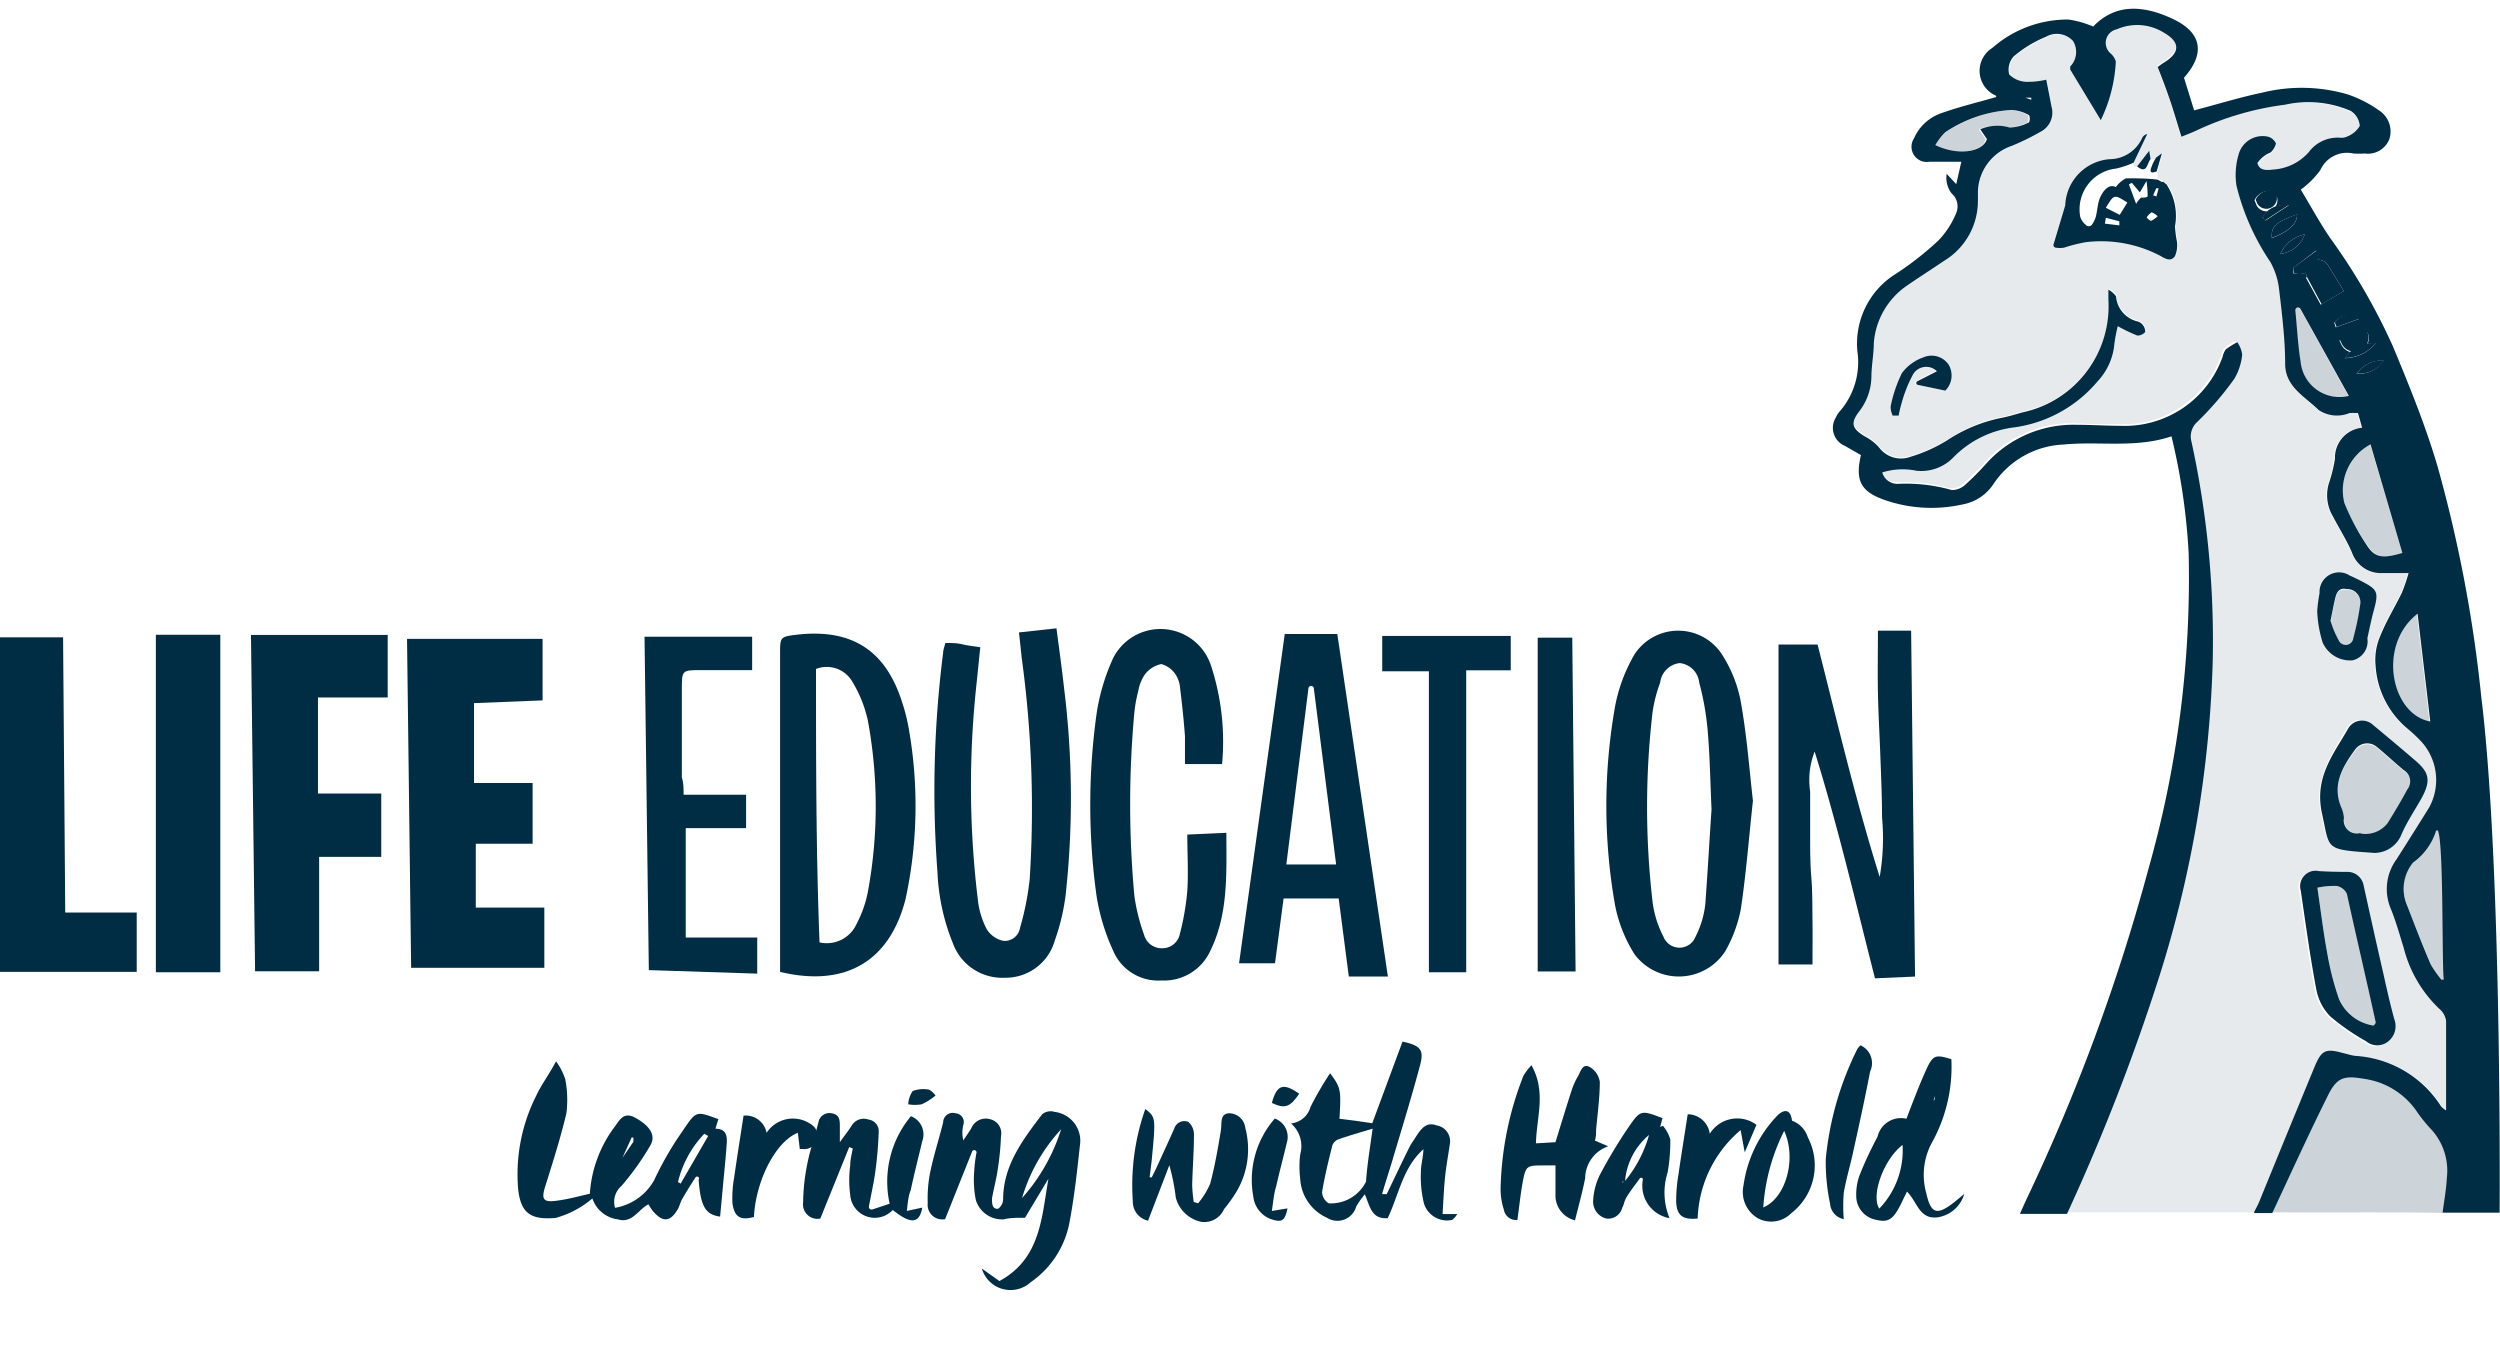 <svg id="Layer_1" data-name="Layer 1" xmlns="http://www.w3.org/2000/svg" viewBox="0 0 128 70"><title>footer-logo</title><path d="M115.57,62.07h-0.81q-4,0-8,0h-1a105.79,105.79,0,0,0,4.74-12.2,58.8,58.8,0,0,0,2.72-16.06,47.76,47.76,0,0,0-1.09-11.29,1,1,0,0,1,.3-1,15.86,15.86,0,0,0,1.9-2.21,3,3,0,0,0,.4-1.24,1.47,1.47,0,0,0-.25-0.63,4.2,4.2,0,0,0-.59.37,1,1,0,0,0-.16.37,5.32,5.32,0,0,1-5.28,3.54c-0.72,0-1.44,0-2.16-.05a6,6,0,0,0-4.72,2.05,13.41,13.41,0,0,1-1,1,1,1,0,0,1-.71.29,8.61,8.61,0,0,0-2.7-.32,0.81,0.81,0,0,1-.86-0.58,3.47,3.47,0,0,1,1.74-.09,2.28,2.28,0,0,0,1.89-.67,5.24,5.24,0,0,1,3.23-1.52,6.77,6.77,0,0,0,4.26-2.36,3.21,3.21,0,0,0,.86-1.93,8.1,8.1,0,0,1,.17-0.89,8.52,8.52,0,0,0,1,.48,0.51,0.51,0,0,0,.4-0.18,0.5,0.5,0,0,0-.11-0.35,0.49,0.49,0,0,0-.27-0.19,1.44,1.44,0,0,1-1.11-1.29,1.19,1.19,0,0,0-.39-0.34c0,0.25,0,.38,0,0.51a5.56,5.56,0,0,1-4.38,5.77c-0.35.1-.71,0.21-1.07,0.28a7.86,7.86,0,0,0-2.83,1.17,7.77,7.77,0,0,1-1.83.82,1.4,1.4,0,0,1-1.64-.48,2.51,2.51,0,0,0-.71-0.55c-0.67-.39-0.77-0.68-0.28-1.31a3,3,0,0,0,.61-1.85c0-.54.09-1.08,0.12-1.62a3.93,3.93,0,0,1,1.7-2.95c0.63-.44,1.28-0.86,1.92-1.28a3.58,3.58,0,0,0,1.71-3.05c0-.17,0-0.33,0-0.5A2.55,2.55,0,0,1,103,7.49a12.28,12.28,0,0,0,1.49-.73,1.1,1.1,0,0,0,.55-1.27L104.8,4.1a4.09,4.09,0,0,1-1,.11,1.31,1.31,0,0,1-.9-0.38,1,1,0,0,1,.24-0.93,6.19,6.19,0,0,1,1.65-1,1.12,1.12,0,0,1,1.38.22A1.07,1.07,0,0,1,106,3.4a0.54,0.54,0,0,0,0,.17l1.52,2.53a7.75,7.75,0,0,0,.77-3,0.86,0.86,0,0,0-.25-0.4,0.71,0.71,0,0,1,.3-1.25,2.59,2.59,0,0,1,2.39.16c0.9,0.49.91,1,0,1.56-0.11.07-.21,0.15-0.3,0.21,0.23,0.62.46,1.19,0.65,1.76s0.37,1.18.57,1.82c0.33-.13.55-0.21,0.77-0.32A15.18,15.18,0,0,1,117,5.36a5.47,5.47,0,0,1,3.37.37,1,1,0,0,1,.46.77,1.3,1.3,0,0,1-.62.53,0.71,0.71,0,0,1-.4.07,1.84,1.84,0,0,0-1.59.74,2.64,2.64,0,0,1-1.81.89c-0.34,0-.72.07-0.82-0.33a1.51,1.51,0,0,1,.53-0.48,0.91,0.91,0,0,0,.15-0.07,0.89,0.89,0,0,0,.27-0.45,0.64,0.64,0,0,0-.4-0.35,1.27,1.27,0,0,0-1.51.86,3.66,3.66,0,0,0-.11,1.62,12.12,12.12,0,0,0,1.73,3.89,3.73,3.73,0,0,1,.45,1.41c0.15,1.26.27,2.53,0.31,3.8s1,1.67,1.66,2.36a1.68,1.68,0,0,0,1.58.16,3.64,3.64,0,0,1,.44,0l0.21,0.75a1.54,1.54,0,0,0-1.39,1.59,7.41,7.41,0,0,1-.3,1.22,2.11,2.11,0,0,0,.19,1.72c0.34,0.63.73,1.25,1,1.91a1.56,1.56,0,0,0,1.56,1c0.38,0,.76,0,1.32,0a9.45,9.45,0,0,1-.34,1c-0.36.75-.81,1.46-1.11,2.22a3.07,3.07,0,0,0-.24,1.52,4.56,4.56,0,0,0,1.65,3.24A7.77,7.77,0,0,1,124,38a2.93,2.93,0,0,1,.43,3.39q-0.83,1.34-1.68,2.67a2.58,2.58,0,0,0-.29,2.48c0.26,0.66.45,1.34,0.66,2a6.53,6.53,0,0,0,1.81,3.11,1,1,0,0,1,.36.62c0,1.51,0,3,0,4.59a1,1,0,0,1-.26-0.21,5.61,5.61,0,0,0-4.4-2.58c-0.22,0-.43-0.1-0.64-0.15-0.9-.21-1.1-0.12-1.45.75q-1.43,3.45-2.83,6.9A2.19,2.19,0,0,0,115.57,62.07ZM110.72,9.28a0.13,0.13,0,0,0,0-.05,0.12,0.12,0,0,0-.06,0l-0.19-.11,0-.35,0.27-.93-0.35.25A0.16,0.16,0,0,1,110.09,8l0-.28-0.61.78a0.15,0.15,0,0,1-.25-0.15l0.71-1.49a0.39,0.39,0,0,0-.26.2A1.84,1.84,0,0,1,108,8.15a2.47,2.47,0,0,0-2.22,2.39l-0.64,2.11a2.35,2.35,0,0,0,.58,0,8.3,8.3,0,0,1,1.11-.28,6.52,6.52,0,0,1,3.84.71c0.25,0.15.54,0.29,0.73,0a1.41,1.41,0,0,0,.1-0.74,5.19,5.19,0,0,1-.1-0.79,2.92,2.92,0,0,0-.43-2.13l0,0,0,0ZM121,45.43a1,1,0,0,0-1-.78c-0.47,0-.92,0-1.36,0a0.79,0.79,0,0,0-.92,1c0.25,1.69.48,3.39,0.8,5.08a2.66,2.66,0,0,0,.71,1.36,11.49,11.49,0,0,0,1.83,1.27,0.89,0.89,0,0,0,1.15,0,1,1,0,0,0,.3-1.12c-0.23-.8-0.4-1.61-0.58-2.42C121.67,48.34,121.36,46.92,121,45.43Zm0.53-1.75a1.5,1.5,0,0,0,1.37-1c0.3-.62.69-1.19,1-1.8,0.56-1,.53-1.24-0.33-2s-1.43-1.21-2.15-1.81a0.82,0.82,0,0,0-1.27.23c-0.78,1.33-1.7,2.6-1.32,4.34S119,43.49,121.57,43.67ZM118.7,31.28h-0.07a12,12,0,0,0,.28,1.61,1.54,1.54,0,0,0,1.53.91,1,1,0,0,0,.76-1.13c0.1-.46.19-0.91,0.31-1.36,0.29-1.06.26-1.14-.76-1.64-0.15-.07-0.3-0.15-0.45-0.21a1,1,0,0,0-1.55.9C118.71,30.67,118.72,31,118.7,31.28Zm-21.81-10h0.25a6.29,6.29,0,0,1,.16-0.67,6.91,6.91,0,0,1,.54-1.37A0.78,0.78,0,0,1,99.1,19l-1,.51a0.1,0.1,0,0,0,0,.18L99.6,20a1.09,1.09,0,0,0,.15-1.33,1.06,1.06,0,0,0-1.28-.34,2.32,2.32,0,0,0-1.09.8,6.89,6.89,0,0,0-.58,1.71A1,1,0,0,0,96.89,21.24Z" style="fill:#002c44;opacity:0.1"/><path d="M115.41,62.07c0.11-.24.18-0.34,0.25-0.51q1.41-3.46,2.83-6.9c0.36-.87.55-1,1.45-0.75,0.22,0.05.43,0.12,0.64,0.15a5.61,5.61,0,0,1,4.4,2.58,1,1,0,0,0,.26.21c0-1.57,0-3.08,0-4.59a1,1,0,0,0-.36-0.62,6.53,6.53,0,0,1-1.81-3.11c-0.21-.68-0.4-1.36-0.66-2A2.58,2.58,0,0,1,122.7,44q0.85-1.33,1.68-2.67A2.93,2.93,0,0,0,124,38a7.77,7.77,0,0,0-.72-0.68,4.56,4.56,0,0,1-1.65-3.24,3.07,3.07,0,0,1,.24-1.52c0.31-.77.75-1.48,1.11-2.22a9.45,9.45,0,0,0,.34-1c-0.56,0-.94,0-1.32,0a1.56,1.56,0,0,1-1.56-1c-0.27-.66-0.67-1.27-1-1.91a2.11,2.11,0,0,1-.19-1.72,7.41,7.41,0,0,0,.3-1.22,1.54,1.54,0,0,1,1.39-1.59l-0.21-.75a3.64,3.64,0,0,0-.44,0,1.68,1.68,0,0,1-1.58-.16C118,20.29,117,19.81,117,18.62s-0.16-2.54-.31-3.8a3.73,3.73,0,0,0-.45-1.41,12.12,12.12,0,0,1-1.73-3.89,3.66,3.66,0,0,1,.11-1.62A1.27,1.27,0,0,1,116.13,7a0.64,0.64,0,0,1,.4.35,0.89,0.89,0,0,1-.27.45,0.91,0.91,0,0,1-.15.07,1.51,1.51,0,0,0-.53.48c0.1,0.4.48,0.37,0.82,0.33a2.64,2.64,0,0,0,1.81-.89,1.84,1.84,0,0,1,1.59-.74,0.71,0.71,0,0,0,.4-0.07,1.3,1.3,0,0,0,.62-0.53,1,1,0,0,0-.46-0.77A5.47,5.47,0,0,0,117,5.36a15.18,15.18,0,0,0-4.54,1.32c-0.23.11-.45,0.19-0.77,0.32-0.2-.63-0.37-1.23-0.57-1.82S110.7,4,110.47,3.43c0.09-.06.19-0.14,0.3-0.21,0.87-.52.87-1.07,0-1.56a2.59,2.59,0,0,0-2.39-.16,0.71,0.71,0,0,0-.3,1.25,0.86,0.86,0,0,1,.25.4,7.75,7.75,0,0,1-.77,3L106,3.57a0.54,0.54,0,0,1,0-.17,1.07,1.07,0,0,0,.14-1.3,1.12,1.12,0,0,0-1.38-.22,6.19,6.19,0,0,0-1.65,1,1,1,0,0,0-.24.93,1.31,1.31,0,0,0,.9.38,4.09,4.09,0,0,0,1-.11l0.27,1.39a1.1,1.1,0,0,1-.55,1.27,12.28,12.28,0,0,1-1.49.73,2.55,2.55,0,0,0-1.73,2.32c0,0.17,0,.33,0,0.5a3.58,3.58,0,0,1-1.71,3.05c-0.64.43-1.29,0.85-1.92,1.28a3.93,3.93,0,0,0-1.7,2.95c0,0.54-.11,1.08-0.12,1.62a3,3,0,0,1-.61,1.85c-0.49.63-.39,0.91,0.28,1.31a2.51,2.51,0,0,1,.71.55,1.4,1.4,0,0,0,1.64.48,7.77,7.77,0,0,0,1.83-.82,7.86,7.86,0,0,1,2.83-1.17c0.36-.07.71-0.18,1.07-0.28a5.56,5.56,0,0,0,4.38-5.77c0-.13,0-0.26,0-0.51a1.19,1.19,0,0,1,.39.34,1.44,1.44,0,0,0,1.11,1.29,0.49,0.49,0,0,1,.27.19,0.5,0.5,0,0,1,.11.35,0.51,0.51,0,0,1-.4.18,8.52,8.52,0,0,1-1-.48,8.1,8.1,0,0,0-.17.89,3.21,3.21,0,0,1-.86,1.93,6.77,6.77,0,0,1-4.26,2.36A5.24,5.24,0,0,0,100,23.43a2.28,2.28,0,0,1-1.89.67,3.47,3.47,0,0,0-1.74.09,0.81,0.81,0,0,0,.86.58,8.61,8.61,0,0,1,2.7.32,1,1,0,0,0,.71-0.29,13.41,13.41,0,0,0,1-1,6,6,0,0,1,4.72-2.05c0.72,0,1.44.05,2.16,0.05a5.32,5.32,0,0,0,5.28-3.54,1,1,0,0,1,.16-0.37,4.2,4.2,0,0,1,.59-0.37,1.47,1.47,0,0,1,.25.63,3,3,0,0,1-.4,1.24,15.86,15.86,0,0,1-1.9,2.21,1,1,0,0,0-.3,1,47.76,47.76,0,0,1,1.09,11.29,58.8,58.8,0,0,1-2.72,16.06,105.79,105.79,0,0,1-4.74,12.2h-2.41c0.14-.31.25-0.57,0.38-0.84A99.71,99.71,0,0,0,110,44.49a54.6,54.6,0,0,0,2.06-16.15,32.77,32.77,0,0,0-.88-6c-1.84.62-3.7,0.24-5.53,0.42a4.55,4.55,0,0,0-3.57,2,2.41,2.41,0,0,1-1.61,1.07,7.3,7.3,0,0,1-4-.24c-1.21-.43-1.49-1-1.19-2.29l-0.82-.47A1,1,0,0,1,94,21.37a1.07,1.07,0,0,1,.17-0.28A3.83,3.83,0,0,0,95.1,18a4.2,4.2,0,0,1,2-4,15.81,15.81,0,0,0,2.15-1.69,4.42,4.42,0,0,0,.89-1.36,0.88,0.88,0,0,0-.22-1.05,1.32,1.32,0,0,1-.25-1l0.49,0.53,0.26-1.15c-0.56,0-1.1,0-1.63,0A0.78,0.78,0,0,1,98,7.08a2.36,2.36,0,0,1,1.44-1.3c0.9-.32,1.83-0.54,2.76-0.81a0.08,0.08,0,0,0,0-.07A1.38,1.38,0,0,1,102,2.46,5.84,5.84,0,0,1,105.91,1a5,5,0,0,1,1.26.36c1.17-1.22,2.63-1.08,4.1-.38s1.65,1.76.55,3l0.52,1.67c1.22-.32,2.35-0.67,3.5-0.91a8.39,8.39,0,0,1,4.35.09,6.16,6.16,0,0,1,1.61.82,1.28,1.28,0,0,1,.54,1.46,1.18,1.18,0,0,1-1.26.75,4.85,4.85,0,0,1-.58,0,1.5,1.5,0,0,0-1.7.85,4.56,4.56,0,0,1-1,1c0.48,0.79.95,1.66,1.5,2.47a31.3,31.3,0,0,1,3.22,5.56c0.83,2,1.65,4,2.28,6.13a70.05,70.05,0,0,1,2.24,11.8c1.07,8.65.94,26.42,0.94,26.42h-2.92c0.08-.6.19-1.2,0.22-1.8a3.13,3.13,0,0,0-.76-2.42A7.85,7.85,0,0,1,123.8,57a3.92,3.92,0,0,0-2.73-1.76c-1-.17-1.39-0.12-1.85.79-1,2-1.93,4.06-2.88,6.08h-0.92ZM125,50.16s0.12,0,.12,0c-0.1-.91,0-7-0.3-7.64h-0.09a3.16,3.16,0,0,1-1.18,1.64,2.12,2.12,0,0,0-.31,2.19c0.39,1,.77,2,1.2,3A5.42,5.42,0,0,0,125,50.16ZM123,28.31l-1.63-5.56a2.67,2.67,0,0,0-1.34,3,12,12,0,0,0,1.16,2.18C121.59,28.56,122,28.61,123,28.31Zm0.78,3.11c-2.08,1.61-1.36,5.16.65,5.52Zm-6-15.61a0.14,0.14,0,0,0-.26.08c0.09,0.88.13,1.76,0.27,2.62a2,2,0,0,0,2.47,1.76ZM99.09,7.43c1.17,0.56,2.44.36,2.64-.31l-0.34-.5a2.18,2.18,0,0,1,1.5-.09,2.25,2.25,0,0,0,1-.27,0.47,0.47,0,0,0,0-.36A2,2,0,0,0,103,5.63a6.71,6.71,0,0,0-3.4,1.14A3,3,0,0,0,99.09,7.43Zm17.23,4.76c0.86-.33,1.31-0.74,1.29-1.21C116.51,11.37,116.27,11.6,116.32,12.18Zm1.09,1.53,0,0.27a1.1,1.1,0,0,0,.58,0c0.29-.27.87-0.42,0.59-1.16Zm4.23,3.86a1.69,1.69,0,0,0-1.57.76A2.09,2.09,0,0,0,121.64,17.57Zm-1,1.56a1.6,1.6,0,0,0,1.42-.68A1.59,1.59,0,0,0,120.67,19.13ZM118,12a1.81,1.81,0,0,0-1.25,1A1.51,1.51,0,0,0,118,12Zm-0.81-1.49a1.39,1.39,0,0,0-1.35.61L116,11.29Zm4,6.55-0.11-.29a2.32,2.32,0,0,0-1.3.67l0.09,0.19A0.72,0.72,0,0,0,121.21,17Zm-1.68-.54,0.08,0.24,1.19-.43A0.87,0.87,0,0,0,119.54,16.5Zm-3-6.43-0.08-.28a0.84,0.84,0,0,0-1,.44l0.08,0.2A0.54,0.54,0,0,0,116.57,10.06Zm1.55,4.12,0.76,1.39L120,14.9l-0.81-1.33A0.62,0.62,0,0,0,118.12,14.19ZM104,5.11V5L103.7,5a0.09,0.09,0,0,0,0,0Z" style="fill:#002c44"/><path d="M116.34,62.07c1-2,1.87-4.09,2.88-6.08,0.46-.91.82-1,1.85-0.79A3.92,3.92,0,0,1,123.8,57a7.85,7.85,0,0,0,.74.88,3.13,3.13,0,0,1,.76,2.42c0,0.6-.15,1.2-0.22,1.8C122.16,62.05,119.25,62.09,116.34,62.07Z" style="fill:#002c44;opacity:0.2"/><path d="M35.61,60.28c-0.23.36-.46,0.72-0.67,1.09-0.1.16-.14,0.36-0.23,0.53-0.39.67-.77,0.7-1.28,0.11a3.14,3.14,0,0,1-.23-0.35c-0.53.27-.83,1-1.57,0.77a1.58,1.58,0,0,1-1.3-1.07,4.89,4.89,0,0,1-1.89,1c-1.25.1-1.77-.22-1.91-1.47a8.94,8.94,0,0,1,.94-4.82c0.25-.54.61-1,1-1.73a3.31,3.31,0,0,1,.47.91A5.55,5.55,0,0,1,29,57c-0.3,1.26-.69,2.49-1.08,3.73-0.21.66-.12,0.84,0.56,0.75s1.13-.23,1.72-0.36a6.4,6.4,0,0,1,1.31-3.48c0.24-.35.46-0.71,1-0.42,0.75,0.41,1.09.9,0.79,1.42a13.7,13.7,0,0,1-1.48,2.08,1.07,1.07,0,0,0-.33,1.12,2.83,2.83,0,0,0,2-1.41,17,17,0,0,1,1.19-2.13c1-1.44.82-1.47,2.1-1l-0.15.49c0.52,0,.61.33,0.58,0.75s-0.08,1-.13,1.49c-0.07.75-.14,1.5-0.21,2.26-0.76-.1-1-0.54-1.1-1.89A0.09,0.09,0,0,0,35.61,60.28Zm-3.83-.87,0.65-.95,0-.22-0.09,0L31.8,59.43v0Zm2.93,1.11,0.14,0.08,1.41-2.44-0.2-.11A5.42,5.42,0,0,0,34.71,60.53Z" style="fill:#002c44"/><path d="M50.27,64.95l0.9,0.64c2.12-1.15,2.16-3.27,2.51-5.24l-1.2,2c-0.45,0-.77,0-1.09.08a1.4,1.4,0,0,1-1.43-1,5.37,5.37,0,0,1-.08-1.47A6.9,6.9,0,0,1,50,59a0.12,0.12,0,0,0-.22-0.06l-1.39,3.48a0.75,0.75,0,0,1-.89-0.83,6.72,6.72,0,0,1,.14-1.64c0.18-.84.44-1.65,0.65-2.48A0.49,0.49,0,0,1,48.92,57a0.45,0.45,0,0,1,.4.6,1.72,1.72,0,0,0,0,.79c0.14-.21.28-0.41,0.41-0.62a0.8,0.8,0,0,1,.95-0.47,0.74,0.74,0,0,1,.57.88,14.37,14.37,0,0,1-.17,1.72c-0.07.49-.21,1-0.29,1.46,0,0.25,0,.55.31,0.53a0.61,0.61,0,0,0,.26-0.47c0-1.74,1-3.06,2-4.37A0.68,0.68,0,0,1,54,56.93a1.49,1.49,0,0,1,1.29,1.73c-0.14,1.29-.28,2.58-0.52,3.86a4.79,4.79,0,0,1-2,3.13A1.53,1.53,0,0,1,50.27,64.95Zm2.06-3.61a9.62,9.62,0,0,0,2-3.52A8.82,8.82,0,0,0,52.33,61.34Z" style="fill:#002c44"/><path d="M21.05,49.55L20.84,32.71h6.94v3.15L24.27,36v4.09h3V43.2H24.36v3.27h3.51v3.08H21.05Z" style="fill:#002c44"/><path d="M96,50.09C95,46.18,94.1,42.3,92.91,38.48a4,4,0,0,0-.23,2.05c0,0.75,0,1.49,0,2.24s0,1.44.06,2.16,0.05,1.49.06,2.24,0,1.43,0,2.21H91.06V33h2c1,3.93,1.94,7.95,3.18,11.9a11.69,11.69,0,0,0,.12-3.06c0-1.08-.05-2.16-0.09-3.24s-0.1-2.1-.12-3.15,0-2.08,0-3.16h1.7L98.05,50Z" style="fill:#002c44"/><path d="M16.34,43.88v5.85H13.06L12.85,32.51h7v3.2H16.28v4.92h3.24v3.24H16.34Z" style="fill:#002c44"/><path d="M52.17,32.38l1.92-.21c0.14,1.06.28,2.06,0.39,3.06a45.57,45.57,0,0,1,.08,10.6A11,11,0,0,1,54,48.17a2.61,2.61,0,0,1-2.55,1.89,2.69,2.69,0,0,1-2.66-1.76A10.83,10.83,0,0,1,48,44.68a55.89,55.89,0,0,1,.29-11.27c0-.13.06-0.27,0.11-0.49,0.3,0,.59,0,0.88.07s0.54,0.09.91,0.15L50,35a48.18,48.18,0,0,0,.08,11.18,4.15,4.15,0,0,0,.45,1.41,1.34,1.34,0,0,0,.83.58,0.79,0.79,0,0,0,.86-0.64,14.63,14.63,0,0,0,.5-2.51,56.85,56.85,0,0,0-.41-11.35C52.27,33.3,52.23,32.89,52.17,32.38Z" style="fill:#002c44"/><path d="M7,49.76H0V32.63H3.23L3.34,46.72H7v3Z" style="fill:#002c44"/><path d="M39.94,49.76c0-.45,0-0.86,0-1.27q0-7.5,0-15c0-.89,0-0.89.91-1,2.77-.3,4.5.81,5.34,3.47a9.39,9.39,0,0,1,.37,1.53,22.58,22.58,0,0,1-.2,8.56C45.54,49.24,43.26,50.56,39.94,49.76Zm1.84-15.51c0,4.72,0,9.38.18,14a1.67,1.67,0,0,0,1.89-.93,6,6,0,0,0,.58-1.63,24.09,24.09,0,0,0,0-8.82,6.53,6.53,0,0,0-.81-2A1.51,1.51,0,0,0,41.78,34.25Z" style="fill:#002c44"/><path d="M89.75,41c-0.21,1.93-.35,3.75-0.62,5.55a7.08,7.08,0,0,1-.8,2.16,2.83,2.83,0,0,1-4.64.15,7.31,7.31,0,0,1-1-2.52,29.23,29.23,0,0,1,0-10.16,8.3,8.3,0,0,1,1-2.68,2.67,2.67,0,0,1,4.47,0,6.83,6.83,0,0,1,.94,2.28C89.43,37.54,89.56,39.34,89.75,41Zm-2.12.43c-0.07-1.57-.09-2.87-0.21-4.17A14.15,14.15,0,0,0,87,34.95a1.12,1.12,0,0,0-1-1,1.14,1.14,0,0,0-1,1,7.32,7.32,0,0,0-.39,1.52,42.14,42.14,0,0,0,0,9.69,5.24,5.24,0,0,0,.56,1.8,0.88,0.88,0,0,0,1.64,0,4.79,4.79,0,0,0,.5-1.65C87.44,44.57,87.53,42.88,87.63,41.46Z" style="fill:#002c44"/><path d="M62.57,39.12h-1.9c0-.51,0-1,0-1.43-0.06-.83-0.15-1.65-0.25-2.47a1.44,1.44,0,0,0-.24-0.7A1.28,1.28,0,0,0,59.46,34a1.41,1.41,0,0,0-.84.53,2.1,2.1,0,0,0-.34.85,6.83,6.83,0,0,0-.2,1.09,51.24,51.24,0,0,0,0,9.4,9.88,9.88,0,0,0,.5,2,0.93,0.93,0,0,0,.94.68,0.91,0.91,0,0,0,.89-0.74,13.14,13.14,0,0,0,.38-2.2c0.06-.93,0-1.87,0-2.88l2-.09c0,2.11.11,4.15-.83,6.06a2.6,2.6,0,0,1-2.49,1.5A2.5,2.5,0,0,1,57,48.69a10.67,10.67,0,0,1-.86-2.84,33.9,33.9,0,0,1,0-9.27A10.63,10.63,0,0,1,57,33.68a2.72,2.72,0,0,1,5,.39A12.48,12.48,0,0,1,62.57,39.12Z" style="fill:#002c44"/><path d="M65.78,32.46h2.69L71.06,50h-2l-0.52-4H65.72l-0.44,3.32H63.44Zm1.49,2.8a0.14,0.14,0,0,0-.28,0l-1.13,9h2.55Z" style="fill:#002c44"/><rect x="7.98" y="32.5" width="3.3" height="17.28" style="fill:#002c44"/><path d="M35,40.69h3.2v1.71H35.11V48h3.66v1.85l-5.55-.18L33,32.6h5.51v1.71l-2.6,0c-1,0-1,0-1,1q0,2.24,0,4.48C35,40.1,35,40.34,35,40.69Z" style="fill:#002c44"/><polygon points="77.35 34.32 75.07 34.32 75.07 49.78 73.16 49.78 73.16 34.37 70.77 34.37 70.77 32.56 77.35 32.56 77.35 34.32" style="fill:#002c44"/><path d="M80.67,49.74H78.73V32.65H80.5Z" style="fill:#002c44"/><path d="M71,61.14c0.39-.81.77-1.62,1.17-2.42a2.05,2.05,0,0,1,.15-0.25c0.31-.45.59-1.1,1.23-0.85a0.82,0.82,0,0,1,.69.9c-0.08.57-.19,1.14-0.25,1.72s-0.09,1.24-.13,1.92h0.75a1,1,0,0,1-.26.3,1.24,1.24,0,0,1-1.44-.83A5.72,5.72,0,0,1,72.75,60c0-.38.12-0.75,0.13-1.16-1.06.94-1.26,2.34-1.83,3.53-0.83.06-.9-0.59-1.17-1.22a4.44,4.44,0,0,0-.44.62,1,1,0,0,1-1.5.58,2.33,2.33,0,0,1-1.37-2,5.12,5.12,0,0,1,0-1.24,1.54,1.54,0,0,0-.47-1.59,1.16,1.16,0,0,0,1-.85,17.4,17.4,0,0,1,1-1.72c0.55,0.74.57,0.83,0.48,2.33l0.87,0.11,0.81,0.12,1.55-4.18c0.92,0.2,1.11.42,0.9,1.2-0.41,1.54-.88,3.07-1.34,4.61-0.19.66-.41,1.31-0.61,2Zm-0.69-3.36c-0.61.18-1.19,0.35-1.75,0.54a0.57,0.57,0,0,0-.34.31c-0.2.8-.4,1.6-0.53,2.41a0.71,0.71,0,0,0,.34.57,2,2,0,0,0,1.91-1.11C70,59.62,70.15,58.73,70.28,57.78Z" style="fill:#002c44"/><path d="M78.41,54.54c0.77,1.37.26,2.66,0.23,4l1-.06c0.29-.94.56-1.83,0.85-2.72a3.72,3.72,0,0,1,.31-0.67c0.14-.24.22-0.67,0.61-0.45a1.06,1.06,0,0,1,.5.75c0,0.82-.12,1.65-0.19,2.47,0,0.16,0,.33-0.06.54l0.68,0.29a1.75,1.75,0,0,0-1.18,1.64c-0.14.7-.33,1.39-0.52,2.15a1.31,1.31,0,0,1-1-1.21c0-.52,0-1,0-1.6l-0.58,0c-0.89,0-.94,0-1.1.87-0.11.6-.17,1.21-0.27,1.92A0.63,0.63,0,0,1,77,61.94a3.43,3.43,0,0,1-.17-1.05A16.67,16.67,0,0,1,78,55.08,3.1,3.1,0,0,1,78.41,54.54Z" style="fill:#002c44"/><path d="M46.43,62l0.79-.17c-0.15.83-.59,0.86-1.51,0.12a1.26,1.26,0,0,1-2.18-.79,5.48,5.48,0,0,1,0-1.47c0-.3.08-0.59,0.13-0.89l-0.18-.07-1.48,3.66a0.74,0.74,0,0,1-.88-0.83,10.43,10.43,0,0,1,.22-2c0.14-.72.4-1.41,0.57-2.13A0.57,0.57,0,0,1,42.58,57C43,57.07,43,57.36,43,57.7s0,0.38,0,.78c0.27-.38.45-0.6,0.6-0.84a0.72,0.72,0,0,1,.86-0.32,0.6,0.6,0,0,1,.53.64,20.33,20.33,0,0,1-.17,2c-0.08.6-.22,1.2-0.33,1.8a0.14,0.14,0,0,0,.19.16l0.87-.29a5.23,5.23,0,0,1,1.09-4.48,1,1,0,0,1,.58,1.28c-0.2.83-.41,1.66-0.59,2.5C46.49,61.29,46.48,61.61,46.43,62Z" style="fill:#002c44"/><path d="M59.21,59.79c0.31-.68.62-1.35,0.91-2a0.54,0.54,0,0,1,.72-0.35,0.84,0.84,0,0,1,.29.66c0,0.86-.07,1.71-0.09,2.57a6.9,6.9,0,0,0,.08.87l0.22,0.07a3.94,3.94,0,0,0,.62-1c0.24-.9.4-1.82,0.55-2.74,0.06-.35-0.07-0.82.4-0.87a0.84,0.84,0,0,1,.85.75,4.27,4.27,0,0,1-.42,3.21,7.59,7.59,0,0,1-.67.95,1.1,1.1,0,0,1-1.15.65,1.7,1.7,0,0,1-1.32-1.25,10.6,10.6,0,0,0-.33-1.65l-1.09,2.84A1,1,0,0,1,58,61.5a11.73,11.73,0,0,1,.64-4.72c0.54,0.43.54,0.43,0.32,2.7l-0.1.8,0.11,0Z" style="fill:#002c44"/><path d="M97.61,57.28c0.38-1,.69-1.81,1.07-2.64C99,54,99.14,54,99.91,54.23a8,8,0,0,1-1,4.28,3.45,3.45,0,0,0-.29,2.56c0.24,1.08.54,1.18,1.43,0.49l0.52-.43a1.68,1.68,0,0,1-1.39,1.2c-0.92.09-1-.77-1.54-1.32-0.14.27-.25,0.52-0.37,0.75-0.37.7-.62,0.84-1.23,0.69a1.24,1.24,0,0,1-1-1.19,2.91,2.91,0,0,1,.16-1.06c0.27-.69.59-1.36,0.93-2A1.23,1.23,0,0,1,97.61,57.28Zm-0.2,1.34c-1,.78-1.62,2.61-1.19,3.26A4.3,4.3,0,0,0,97.41,58.62ZM99,56.36a0.26,0.26,0,0,0,.06-0.09,1.05,1.05,0,0,0,0-.15Z" style="fill:#002c44"/><path d="M85.48,62.37a1.69,1.69,0,0,1-1.37-1.95,0.09,0.09,0,0,0-.17-0.06c-0.21.29-.43,0.57-0.62,0.87s-0.15.41-.26,0.6a0.74,0.74,0,0,1-.81.56,0.89,0.89,0,0,1-.68-0.94,3.39,3.39,0,0,1,.33-1.27,24.7,24.7,0,0,1,1.49-2.48c0.61-.89.65-0.86,1.73-0.45L85,57.7l0.14-.06a1.93,1.93,0,0,1,.38.7A9.57,9.57,0,0,1,85.39,60,3.45,3.45,0,0,0,85.48,62.37Zm-2.29-1.89a6.41,6.41,0,0,0,1.24-2.37,3.46,3.46,0,0,0-1.23,2.39H83.06v0.05Z" style="fill:#002c44"/><path d="M89.27,60.68a6.44,6.44,0,0,1,1.68-3.51c0.26-.29.71-0.53,0.8,0.21a1.32,1.32,0,0,1,.81.85,3.09,3.09,0,0,1-.84,3.88,1.45,1.45,0,0,1-1.69.28A1.56,1.56,0,0,1,89.27,60.68Zm2.08-2.78a10.19,10.19,0,0,0-1.07,3.92C91.44,61.34,92,59.32,91.35,57.9Z" style="fill:#002c44"/><path d="M95.26,53.52a1,1,0,0,1,.49,1.34c-0.27,1.41-.58,2.81-0.89,4.22-0.15.67-.35,1.34-0.46,2a8.64,8.64,0,0,0,0,1.34,0.87,0.87,0,0,1-.7-0.79,10.35,10.35,0,0,1-.22-2.29,16.05,16.05,0,0,1,1.61-5.62A1,1,0,0,1,95.26,53.52Z" style="fill:#002c44"/><path d="M38.07,57.12a1.09,1.09,0,0,1,1.18.88,1.61,1.61,0,0,1,2.31-.41,0.68,0.68,0,0,1-.46,1.24l-0.15,0L40.85,58c-1.13.44-2.15,2.43-2.25,4.31-0.7.19-1,0-1.1-.71a6,6,0,0,1,.09-1.32C37.74,59.23,37.91,58.17,38.07,57.12Z" style="fill:#002c44"/><path d="M86.92,62.39c-0.77.07-1.07-.15-1.1-0.87a7.91,7.91,0,0,1,.12-1.4c0.14-1,.31-2,0.47-3.07a1.15,1.15,0,0,1,1.13,1,1.65,1.65,0,0,1,2.39-.46L89.33,59l-0.21-1.14A6.19,6.19,0,0,0,86.92,62.39Z" style="fill:#002c44"/><path d="M65.12,62l0.8-.13c-0.13.61-.27,0.72-0.75,0.58a1.39,1.39,0,0,1-1-1.18,4.77,4.77,0,0,1,1.1-4,1,1,0,0,1,.62,1.22c-0.18.75-.38,1.5-0.55,2.25C65.23,61.09,65.19,61.5,65.12,62Z" style="fill:#002c44"/><path d="M66.52,56c-0.48.7-.74,0.78-1.4,0.47C65.37,55.54,65.7,55.42,66.52,56Z" style="fill:#002c44"/><path d="M47.9,56.09a3.1,3.1,0,0,1-.71.45,2,2,0,0,1-.69,0,1.36,1.36,0,0,1,.23-0.68,1.57,1.57,0,0,1,.84-0.07A1.1,1.1,0,0,1,47.9,56.09Z" style="fill:#002c44"/><path d="M110.93,9.45a2.92,2.92,0,0,1,.43,2.13,5.19,5.19,0,0,0,.1.79,1.41,1.41,0,0,1-.1.74c-0.19.29-.47,0.16-0.73,0a6.52,6.52,0,0,0-3.84-.71,8.3,8.3,0,0,0-1.11.28,1.36,1.36,0,0,1-.43,0,0.13,0.13,0,0,1-.11-0.16l0.6-2A2.47,2.47,0,0,1,108,8.15a1.84,1.84,0,0,0,1.68-1.09,0.39,0.39,0,0,1,.26-0.2l-0.7,1.47a4.87,4.87,0,0,1-.89.3,2.1,2.1,0,0,0-1.84,2.48,0.9,0.9,0,0,0,.28.4,0.2,0.2,0,0,0,.31,0,1.34,1.34,0,0,0,.19-0.36c0.1-.34.1-0.71,0.22-1s0.43-.78.82-0.57a1.51,1.51,0,0,1,.52-0.45c0.54,0,1.09,0,1.63.07l0.19,0.11,0.09,0,0.2,0.16h0ZM108.53,11l0.39-.63c-0.68-.43-0.68-0.43-1.1.27Zm0.62-1.64L109,9.44l0.37,1a1.26,1.26,0,0,1,.25-0.32c0.11,0,.34,0,0.34-0.08a5.37,5.37,0,0,0-.06-0.77l-0.34.58Zm-1.33,1.79-0.05.3,0.74,0.09,0-.21Zm2.65-.08a0.87,0.87,0,0,0-.31-0.2,1,1,0,0,0-.25.26,0.54,0.54,0,0,0,.22.18A1.17,1.17,0,0,0,110.47,11.07ZM110.24,10l0.17,0.06,0.11-.42-0.12,0Z" style="fill:#002c44"/><path d="M120.2,44.64a0.84,0.84,0,0,1,.81.66c0.34,1.54.66,3,1,4.47,0.18,0.81.36,1.62,0.58,2.42a1,1,0,0,1-.3,1.12,0.89,0.89,0,0,1-1.15,0,11.49,11.49,0,0,1-1.83-1.27,2.66,2.66,0,0,1-.71-1.36c-0.32-1.68-.55-3.38-0.8-5.08a0.79,0.79,0,0,1,.92-1C119.19,44.63,119.68,44.64,120.2,44.64Zm-1.55.81c0.17,1.16.3,2.25,0.5,3.32a14.63,14.63,0,0,0,.61,2.39,2.31,2.31,0,0,0,1.77,1.35,0.58,0.58,0,0,0,.11-0.15c-0.48-2.2-1-4.41-1.48-6.6a0.74,0.74,0,0,0-.52-0.4A4.13,4.13,0,0,0,118.65,45.45Z" style="fill:#002c44"/><path d="M121.57,43.67c-2.58-.18-2.27-0.15-2.68-2s0.55-3,1.32-4.34a0.82,0.82,0,0,1,1.27-.23c0.72,0.6,1.44,1.2,2.15,1.81s0.89,1,.33,2c-0.34.6-.73,1.18-1,1.8A1.5,1.5,0,0,1,121.57,43.67Zm-0.71-1a1.42,1.42,0,0,0,1.39-.53c0.35-.57.69-1.13,1-1.71a0.67,0.67,0,0,0-.18-1c-0.47-.39-0.91-0.81-1.38-1.19a0.76,0.76,0,0,0-1.11.14c-0.66.9-1.2,1.83-.69,3a1.6,1.6,0,0,1,.12.5A0.67,0.67,0,0,0,120.85,42.65Z" style="fill:#002c44"/><path d="M118.76,30.37a1,1,0,0,1,1.55-.9c0.15,0.06.3,0.14,0.45,0.21,1,0.51,1.05.58,0.76,1.64-0.12.45-.21,0.91-0.31,1.36a1,1,0,0,1-.76,1.13,1.54,1.54,0,0,1-1.53-.91,6.23,6.23,0,0,1-.28-1.61A8.42,8.42,0,0,1,118.76,30.37Zm0.57,1.43a4.83,4.83,0,0,0,.42,1,0.39,0.39,0,0,0,.74-0.13,14.05,14.05,0,0,0,.36-1.77,0.68,0.68,0,0,0-.71-0.74c-0.41-.09-0.52.22-0.59,0.52S119.41,31.35,119.32,31.8Z" style="fill:#002c44"/><path d="M96.89,21.24a1,1,0,0,1-.09-0.43,6.89,6.89,0,0,1,.58-1.71,2.32,2.32,0,0,1,1.09-.8,1.06,1.06,0,0,1,1.28.34A1.09,1.09,0,0,1,99.6,20l-1.43-.3a0.1,0.1,0,0,1,0-.18l1-.51a0.78,0.78,0,0,0-1.26.23,6.91,6.91,0,0,0-.54,1.37,6.29,6.29,0,0,0-.16.67H96.89Z" style="fill:#002c44"/><path d="M110.42,8.78c-0.22.08-.39,0.1-0.27-0.22s0.16-.33.24-0.49l0.3-.22Z" style="fill:#002c44"/><path d="M110.11,8.15c-0.19.19-.16,0.8-0.69,0.37l0.62-.8Z" style="fill:#002c44"/><polygon points="110.93 9.45 110.92 9.45 110.97 9.42 110.93 9.45" style="fill:#002c44"/><path d="M125,50.17a5.5,5.5,0,0,1-.57-0.86c-0.42-1-.81-2-1.2-3a2.2,2.2,0,0,1,.62-2.53,4.75,4.75,0,0,0,.85-1.26,0.14,0.14,0,0,1,.26.05l0.27,7.52A0.13,0.13,0,0,1,125,50.17Z" style="fill:#002c44;opacity:0.2"/><path d="M123,28.31c-1,.3-1.37.25-1.8-0.41A12,12,0,0,1,120,25.72a2.67,2.67,0,0,1,1.34-3Z" style="fill:#002c44;opacity:0.2"/><path d="M123.74,31.42l0.65,5.52C122.39,36.58,121.66,33,123.74,31.42Z" style="fill:#002c44;opacity:0.2"/><path d="M117.76,15.81l2.48,4.47a2,2,0,0,1-2.47-1.76c-0.14-.87-0.19-1.75-0.27-2.62A0.14,0.14,0,0,1,117.76,15.81Z" style="fill:#002c44;opacity:0.2"/><path d="M99.09,7.43a3,3,0,0,1,.54-0.66A6.71,6.71,0,0,1,103,5.63a2,2,0,0,1,.82.27,0.47,0.47,0,0,1,0,.36,2.25,2.25,0,0,1-1,.27,2.18,2.18,0,0,0-1.5.09l0.34,0.5C101.53,7.78,100.26,8,99.09,7.43Z" style="fill:#002c44;opacity:0.2"/><path d="M116.32,12.18c-0.05-.58.19-0.81,1.29-1.21C117.63,11.44,117.18,11.86,116.32,12.18Z" style="fill:#002c44"/><path d="M117.41,13.71l1.2-.88c0.27,0.74-.3.89-0.59,1.16a1.1,1.1,0,0,1-.58,0Z" style="fill:#002c44"/><path d="M121.64,17.57a2.09,2.09,0,0,1-1.57.76A1.69,1.69,0,0,1,121.64,17.57Z" style="fill:#002c44"/><path d="M120.67,19.13a1.59,1.59,0,0,1,1.42-.68A1.6,1.6,0,0,1,120.67,19.13Z" style="fill:#002c44"/><path d="M118,12a1.51,1.51,0,0,1-1.25,1A1.81,1.81,0,0,1,118,12Z" style="fill:#002c44"/><path d="M117.19,10.49l-1.23.8-0.12-.19A1.39,1.39,0,0,1,117.19,10.49Z" style="fill:#002c44"/><path d="M121.21,17a0.72,0.72,0,0,1-1.33.56l-0.09-.19a2.32,2.32,0,0,1,1.3-.67Z" style="fill:#002c44"/><path d="M119.54,16.5a0.87,0.87,0,0,1,1.28-.19l-1.19.43Z" style="fill:#002c44"/><path d="M116.57,10.06a0.54,0.54,0,0,1-1,.36l-0.08-.2a0.84,0.84,0,0,1,1-.44Z" style="fill:#002c44"/><path d="M118.12,14.19a0.62,0.62,0,0,1,1.07-.62L120,14.9l-1.13.68Z" style="fill:#002c44"/><path d="M118.65,45.45a4.13,4.13,0,0,1,1-.09,0.74,0.74,0,0,1,.52.4c0.51,2.2,1,4.4,1.48,6.6a0.58,0.58,0,0,1-.11.15,2.31,2.31,0,0,1-1.77-1.35,14.63,14.63,0,0,1-.61-2.39C118.95,47.7,118.82,46.61,118.65,45.45Z" style="fill:#002c44;opacity:0.2"/><path d="M120.85,42.65a0.67,0.67,0,0,1-.83-0.72,1.6,1.6,0,0,0-.12-0.5c-0.51-1.18,0-2.11.69-3a0.76,0.76,0,0,1,1.11-.14c0.47,0.38.92,0.8,1.38,1.19a0.67,0.67,0,0,1,.18,1c-0.34.57-.68,1.14-1,1.71A1.42,1.42,0,0,1,120.85,42.65Z" style="fill:#002c44;opacity:0.2"/><path d="M119.37,31.93a0.56,0.56,0,0,1,0-.28c0.07-.37.12-0.65,0.19-0.93s0.17-.61.59-0.52a0.68,0.68,0,0,1,.71.74,14.05,14.05,0,0,1-.36,1.77,0.39,0.39,0,0,1-.74.13A3.66,3.66,0,0,1,119.37,31.93Z" style="fill:#002c44;opacity:0.2"/></svg>